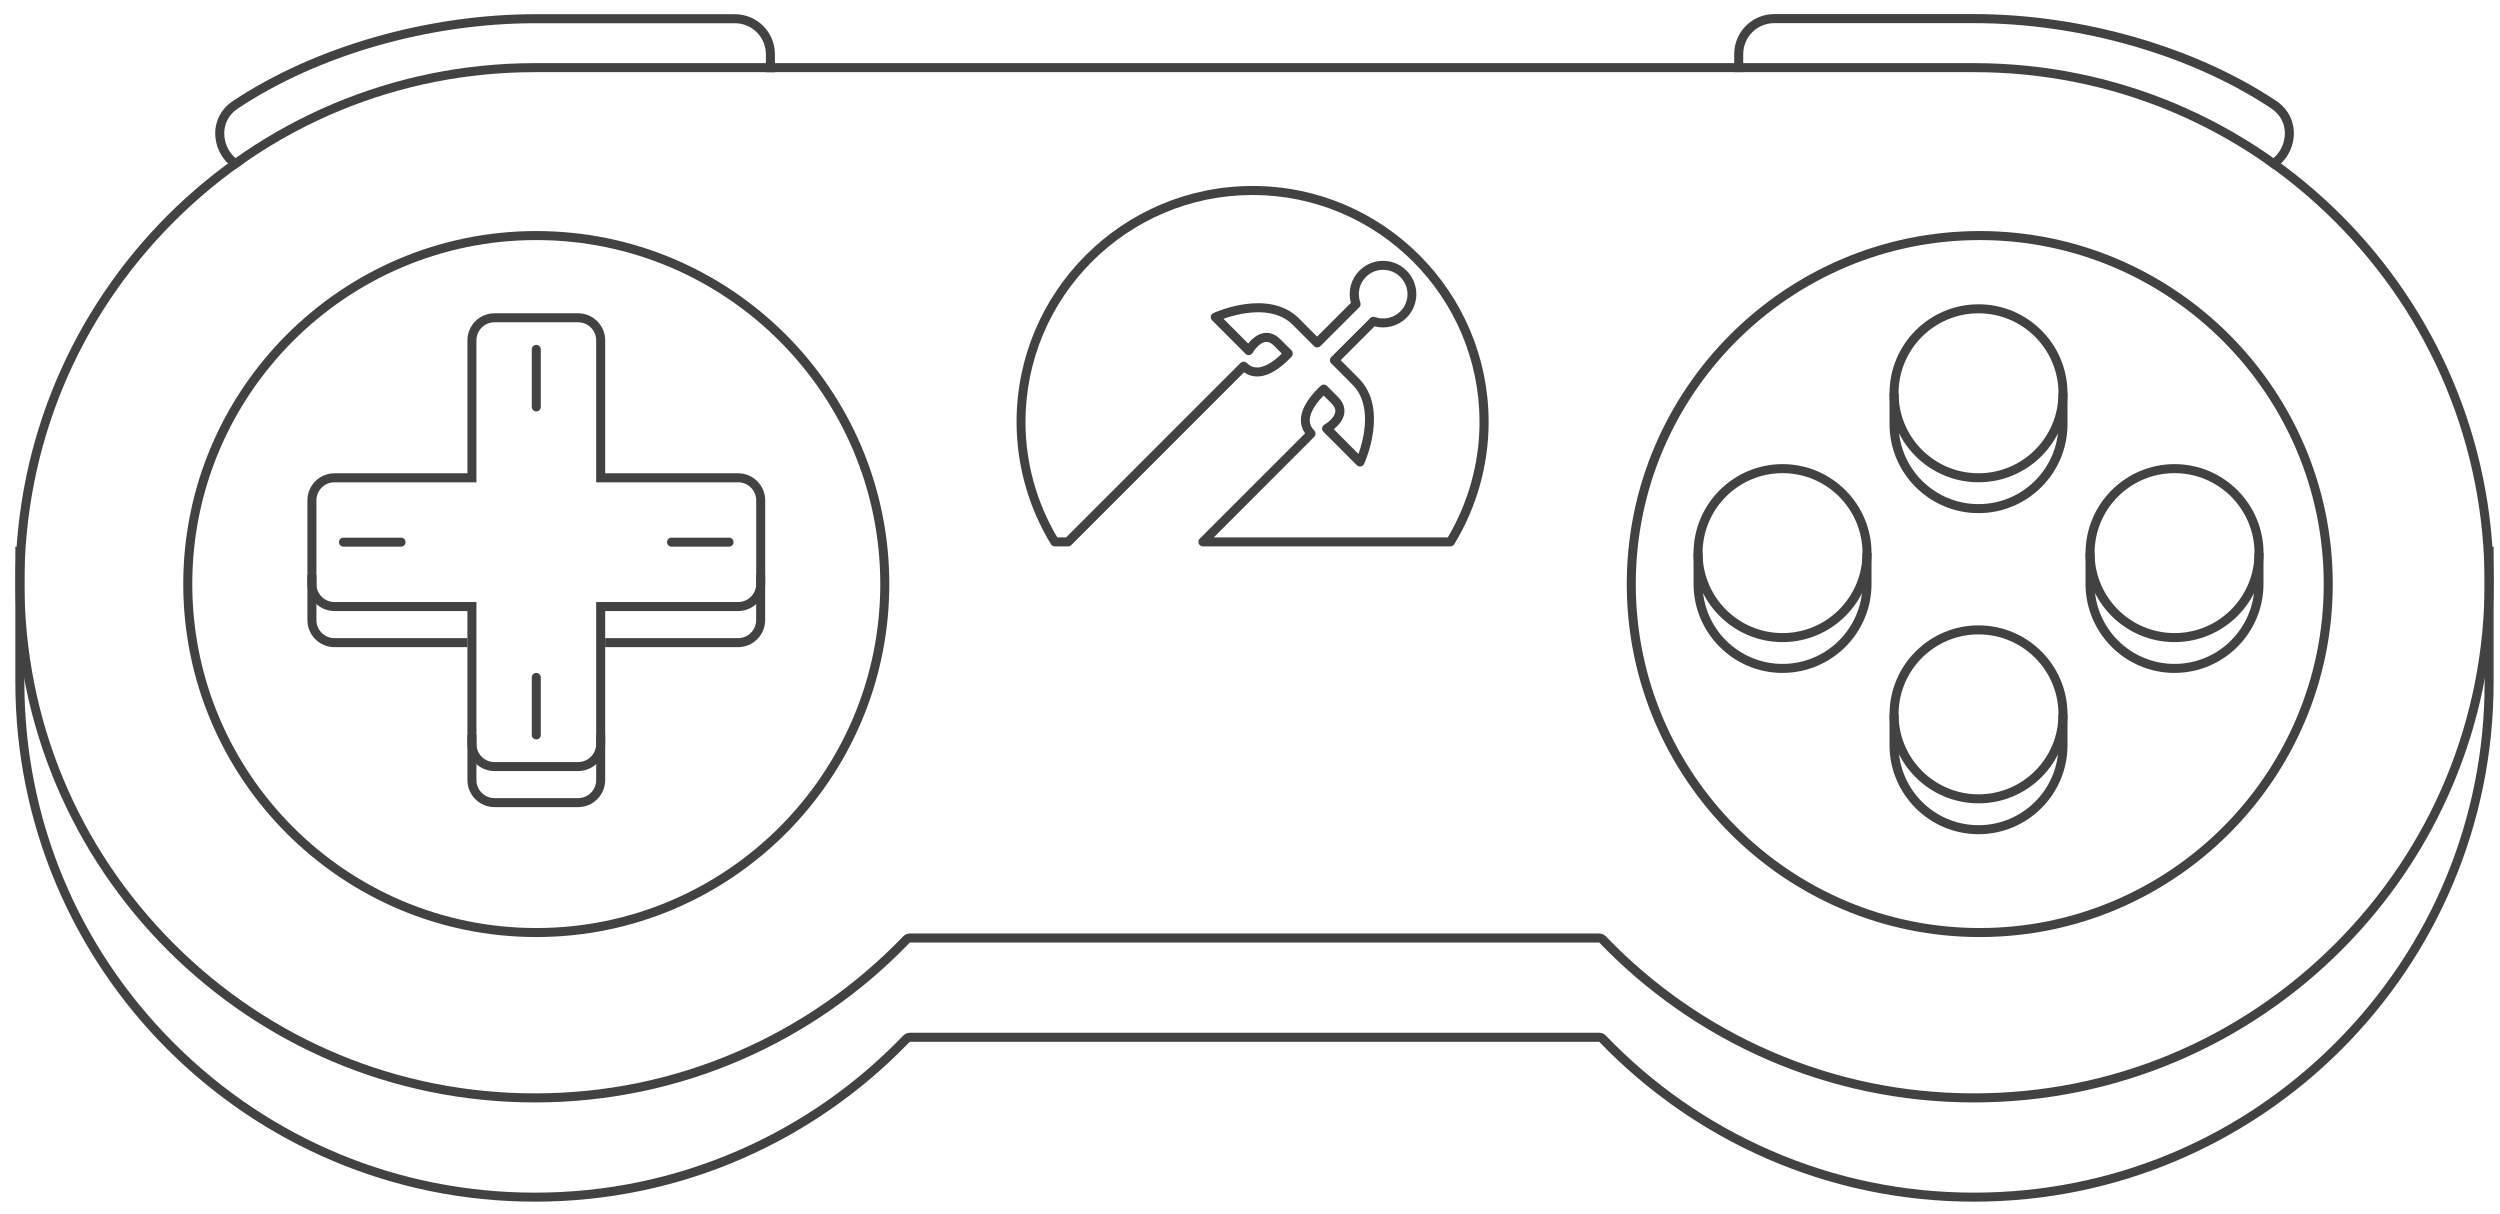 <?xml version="1.0" encoding="UTF-8" standalone="no"?>
<!-- Generator: Adobe Illustrator 22.1.0, SVG Export Plug-In . SVG Version: 6.00 Build 0)  -->

<svg
   version="1.1"
   id="Layer_5"
   x="0px"
   y="0px"
   width="554"
   height="269"
   viewBox="0 0 554 269"
   enable-background="new 0 0 600 350"
   xml:space="preserve"
   sodipodi:docname="solarus.svg"
   inkscape:version="1.2.2 (732a01da63, 2022-12-09)"
   xmlns:inkscape="http://www.inkscape.org/namespaces/inkscape"
   xmlns:sodipodi="http://sodipodi.sourceforge.net/DTD/sodipodi-0.dtd"
   xmlns="http://www.w3.org/2000/svg"
   xmlns:svg="http://www.w3.org/2000/svg"><defs
   id="defs51" /><sodipodi:namedview
   id="namedview49"
   pagecolor="#434242"
   bordercolor="#434242"
   borderopacity="1"
   inkscape:showpageshadow="0"
   inkscape:pageopacity="0"
   inkscape:pagecheckerboard="1"
   inkscape:deskcolor="#434242"
   showgrid="false"
   inkscape:zoom="2.0383333"
   inkscape:cx="300.4906"
   inkscape:cy="175.14309"
   inkscape:window-width="1920"
   inkscape:window-height="1009"
   inkscape:window-x="-8"
   inkscape:window-y="-8"
   inkscape:window-maximized="1"
   inkscape:current-layer="Layer_5" />
<path
   fill="#434242"
   d="m 437.44,15.99 c 30.22,0 58.64,11.77 80.01,33.14 21.37,21.37 33.14,49.79 33.14,80.01 0,30.22 -11.77,58.64 -33.14,80.01 -21.37,21.37 -49.79,33.14 -80.01,33.14 -15.68,0 -30.85,-3.15 -45.11,-9.37 -13.76,-6 -26.04,-14.56 -36.5,-25.45 -0.38,-0.39 -0.9,-0.61 -1.44,-0.61 H 278 201.61 c -0.54,0 -1.07,0.22 -1.44,0.61 -10.46,10.89 -22.74,19.45 -36.5,25.45 -14.26,6.21 -29.43,9.37 -45.11,9.37 -30.22,0 -58.64,-11.77 -80.01,-33.14 C 17.18,187.78 5.41,159.36 5.41,129.14 5.41,98.92 17.18,70.5 38.55,49.13 59.92,27.76 88.34,15.99 118.56,15.99 H 278 437.44 m 0,-2 H 278 118.56 c -63.6,0 -115.15,51.56 -115.15,115.15 0,63.59 51.55,115.16 115.15,115.16 32.65,0 62.1,-13.61 83.05,-35.43 H 278 354.39 c 20.96,21.82 50.4,35.43 83.05,35.43 63.6,0 115.15,-51.56 115.15,-115.15 0,-63.59 -51.55,-115.16 -115.15,-115.16 z"
   id="path2" />
<path
   fill="#434242"
   d="m 550.6,121.14 v 2 4.35 23.65 c 0,30.22 -11.77,58.64 -33.14,80.01 -21.37,21.37 -49.79,33.14 -80.01,33.14 -15.68,0 -30.85,-3.15 -45.11,-9.37 -13.76,-6 -26.04,-14.56 -36.5,-25.45 -0.38,-0.39 -0.9,-0.61 -1.44,-0.61 H 278 201.61 c -0.54,0 -1.07,0.22 -1.44,0.61 -10.46,10.89 -22.74,19.45 -36.5,25.45 -14.26,6.21 -29.43,9.37 -45.11,9.37 -30.22,0 -58.64,-11.77 -80.01,-33.14 C 17.18,209.78 5.4,181.37 5.4,151.14 v -23.65 -4.35 -2 h -2 c 0,9.56 0,19.62 0,30 0,63.6 51.56,115.15 115.15,115.15 32.65,0 62.1,-13.61 83.05,-35.43 h 76.4 76.39 c 20.96,21.82 50.4,35.43 83.05,35.43 63.6,0 115.15,-51.56 115.15,-115.15 0,-14.6 0,-24.06 0,-30 z"
   id="path4" />
<path
   fill="#434242"
   d="m 52.22,37.46 c 0.62,-0.45 1.23,-0.89 1.86,-1.32 C 51.87,35.32 50.55,33.45 50.01,31.67 49.3,29.32 49.64,26.09 52.74,24.03 70.5,12.21 95.11,5.15 118.58,5.15 h 44.28 c 3.78,0 6.86,3.08 6.86,6.86 v 4 h 2 v -4 c 0,-4.89 -3.96,-8.86 -8.86,-8.86 h -44.28 c -23.54,0 -48.72,7.08 -66.95,19.22 -5.9,3.9 -4.72,12.11 0.59,15.09 z"
   id="path6" />
<path
   fill="#434242"
   d="m 386.3,15.99 v -4 c 0,-3.78 3.08,-6.86 6.86,-6.86 h 44.28 c 23.47,0 48.08,7.06 65.84,18.88 3.09,2.06 3.44,5.3 2.73,7.64 -0.54,1.78 -1.86,3.65 -4.07,4.47 0.62,0.43 1.24,0.88 1.86,1.32 5.31,-2.97 6.48,-11.18 0.59,-15.1 C 486.16,10.2 460.99,3.12 437.44,3.12 h -44.28 c -4.89,0 -8.86,3.97 -8.86,8.86 v 4 h 2 z"
   id="path8" />
<path
   fill="#434242"
   d="m 321.4,121.08 h -54.84 c -0.4,0 -0.77,-0.24 -0.92,-0.62 -0.15,-0.37 -0.07,-0.8 0.22,-1.09 L 289.2,96.03 c -0.64,-0.9 -0.95,-1.91 -0.93,-3.01 0.07,-3.1 2.79,-6.05 4.41,-7.53 0.39,-0.36 1,-0.35 1.38,0.03 l 2.44,2.45 c 1.38,1.38 1.52,2.71 1.4,3.58 -0.22,1.59 -1.42,2.83 -2.34,3.56 l 5.48,5.49 c 1.11,-3.13 3.18,-10.86 -1.34,-15.37 l -0.56,-0.56 c -1.93,-1.93 -3.23,-3.23 -4.13,-4.14 -0.39,-0.39 -0.39,-1.02 0,-1.41 l 8.64,-8.63 c 0.27,-0.27 0.68,-0.36 1.04,-0.23 1.96,0.7 4.16,0.21 5.62,-1.25 1.03,-1.02 1.59,-2.38 1.59,-3.82 0,-1.44 -0.56,-2.79 -1.59,-3.81 -1.02,-1.02 -2.37,-1.59 -3.81,-1.59 0,0 0,0 0,0 -1.44,0 -2.79,0.56 -3.81,1.58 -1.49,1.49 -1.97,3.66 -1.24,5.67 0.13,0.36 0.04,0.77 -0.23,1.05 l -8.62,8.61 c -0.39,0.39 -1.02,0.39 -1.41,0 -0.76,-0.75 -1.8,-1.79 -3.25,-3.25 l -1.46,-1.47 c -4.51,-4.51 -12.24,-2.44 -15.36,-1.34 l 5.48,5.49 c 0.73,-0.92 1.96,-2.12 3.55,-2.34 0.88,-0.12 2.21,0.02 3.59,1.4 0.85,0.86 1.67,1.69 2.44,2.44 0.38,0.38 0.4,0.99 0.04,1.39 -1.18,1.3 -4.28,4.33 -7.51,4.41 -1.13,0.02 -2.13,-0.28 -3.03,-0.93 l -13.39,13.39 c -8.74,8.74 -19.02,19.03 -24.89,24.9 -0.19,0.19 -0.44,0.29 -0.71,0.29 h -2.95 c -0.35,0 -0.67,-0.18 -0.85,-0.48 -4.98,-8.2 -7.62,-17.57 -7.62,-27.09 0,-28.84 23.47,-52.3 52.31,-52.3 28.84,0 52.3,23.46 52.3,52.3 0,9.51 -2.63,18.88 -7.61,27.09 -0.19,0.29 -0.52,0.48 -0.87,0.48 z m -52.42,-2 h 51.85 c 4.6,-7.78 7.03,-16.6 7.03,-25.57 0,-27.74 -22.56,-50.3 -50.3,-50.3 -27.74,0 -50.31,22.57 -50.31,50.3 0,8.97 2.43,17.8 7.04,25.57 h 1.96 c 5.91,-5.91 16,-16.01 24.6,-24.6 l 14.04,-14.04 c 0.39,-0.39 1.02,-0.39 1.41,0 0.69,0.69 1.43,1.01 2.34,0.99 2.04,-0.05 4.23,-1.9 5.42,-3.07 -0.56,-0.56 -1.15,-1.16 -1.75,-1.76 -0.65,-0.64 -1.26,-0.92 -1.9,-0.83 -1.29,0.18 -2.5,1.84 -2.82,2.41 -0.15,0.27 -0.43,0.46 -0.74,0.5 -0.32,0.04 -0.62,-0.06 -0.84,-0.28 l -7.41,-7.42 c -0.23,-0.23 -0.33,-0.56 -0.28,-0.88 0.06,-0.32 0.27,-0.6 0.57,-0.73 0.5,-0.23 12.28,-5.49 18.98,1.21 l 1.46,1.47 c 1.05,1.05 1.88,1.88 2.54,2.55 l 7.48,-7.48 c -0.69,-2.57 0.01,-5.26 1.9,-7.15 1.39,-1.4 3.25,-2.17 5.22,-2.17 0,0 0,0 0,0 1.97,0 3.83,0.77 5.22,2.17 1.4,1.39 2.17,3.25 2.17,5.22 0,1.98 -0.77,3.84 -2.18,5.23 -1.84,1.85 -4.57,2.56 -7.08,1.9 l -7.5,7.5 c 0.84,0.84 1.95,1.96 3.42,3.43 l 0.56,0.56 c 6.71,6.71 1.43,18.49 1.21,18.99 -0.14,0.3 -0.41,0.51 -0.73,0.57 -0.32,0.06 -0.65,-0.05 -0.88,-0.28 l -7.41,-7.42 c -0.22,-0.22 -0.33,-0.53 -0.28,-0.84 0.04,-0.31 0.23,-0.58 0.5,-0.73 0.61,-0.35 2.24,-1.53 2.41,-2.82 0.08,-0.62 -0.19,-1.24 -0.84,-1.89 l -1.75,-1.75 c -1.17,1.2 -3.03,3.41 -3.07,5.43 -0.02,0.88 0.31,1.64 0.99,2.32 0.19,0.19 0.29,0.44 0.29,0.71 0,0.27 -0.11,0.52 -0.29,0.71 z"
   id="path10" />
<path
   fill="#434242"
   d="m 128.11,71.42 c 2.21,0 4,1.79 4,4 v 31.46 h 31.46 c 2.21,0 4,1.79 4,4 v 18.53 c 0,2.21 -1.79,4 -4,4 h -31.46 v 31.46 c 0,2.21 -1.79,4 -4,4 h -18.53 c -2.21,0 -4,-1.79 -4,-4 V 133.41 H 74.12 c -2.21,0 -4,-1.79 -4,-4 v -18.53 c 0,-2.21 1.79,-4 4,-4 h 31.46 V 75.42 c 0,-2.21 1.79,-4 4,-4 h 18.53 m 0,-2 h -18.53 c -3.31,0 -6,2.69 -6,6 v 29.46 H 74.12 c -3.31,0 -6,2.69 -6,6 v 18.53 c 0,3.31 2.69,6 6,6 h 29.46 v 29.46 c 0,3.31 2.69,6 6,6 h 18.53 c 3.31,0 6,-2.69 6,-6 v -29.46 h 29.46 c 3.31,0 6,-2.69 6,-6 v -18.53 c 0,-3.31 -2.69,-6 -6,-6 H 134.11 V 75.42 c 0,-3.3 -2.7,-6 -6,-6 z"
   id="path12" />
<path
   fill="#434242"
   d="M 103.58,141.41 H 74.12 c -2.21,0 -4,-1.79 -4,-4 v -10 h -2 v 10 c 0,3.31 2.69,6 6,6 h 29.46 z"
   id="path14" />
<path
   fill="#434242"
   d="m 132.11,162.86 v 10 c 0,2.21 -1.79,4 -4,4 h -18.53 c -2.21,0 -4,-1.79 -4,-4 v -10 h -2 v 10 c 0,3.31 2.69,6 6,6 h 18.53 c 3.31,0 6,-2.69 6,-6 v -10 z"
   id="path16" />
<path
   fill="#434242"
   d="m 167.56,127.41 v 10 c 0,2.21 -1.79,4 -4,4 H 134.1 v 2 h 29.46 c 3.31,0 6,-2.69 6,-6 v -10 z"
   id="path18" />
<path
   fill="#434242"
   d="m 118.84,91.17 c -0.55,0 -1,-0.45 -1,-1 V 77.42 c 0,-0.55 0.45,-1 1,-1 0.55,0 1,0.45 1,1 v 12.75 c 0,0.56 -0.44,1 -1,1 z"
   id="path20" />
<path
   fill="#434242"
   d="m 118.84,163.86 c -0.55,0 -1,-0.45 -1,-1 v -12.75 c 0,-0.55 0.45,-1 1,-1 0.55,0 1,0.45 1,1 v 12.75 c 0,0.55 -0.44,1 -1,1 z"
   id="path22" />
<path
   fill="#434242"
   d="M 88.87,121.14 H 76.12 c -0.55,0 -1,-0.45 -1,-1 0,-0.55 0.45,-1 1,-1 h 12.75 c 0.55,0 1,0.45 1,1 0,0.55 -0.44,1 -1,1 z"
   id="path24" />
<path
   fill="#434242"
   d="m 161.56,121.14 h -12.75 c -0.55,0 -1,-0.45 -1,-1 0,-0.55 0.45,-1 1,-1 h 12.75 c 0.55,0 1,0.45 1,1 0,0.55 -0.45,1 -1,1 z"
   id="path26" />
<path
   fill="#434242"
   d="m 395.01,104.85 c 9.78,0 17.72,7.93 17.72,17.72 0,9.78 -7.93,17.72 -17.72,17.72 -9.79,0 -17.72,-7.93 -17.72,-17.72 0.01,-9.79 7.94,-17.72 17.72,-17.72 m 0,-2 c -10.87,0 -19.72,8.84 -19.72,19.72 0,10.88 8.84,19.72 19.72,19.72 10.88,0 19.72,-8.84 19.72,-19.72 0,-10.88 -8.85,-19.72 -19.72,-19.72 z"
   id="path28" />
<path
   fill="#434242"
   d="m 412.73,129.4 c 0,9.78 -7.93,17.72 -17.72,17.72 v 0 c -9.78,0 -17.72,-7.93 -17.72,-17.72 v -6.84 h -2 v 6.84 c 0,10.87 8.84,19.72 19.72,19.72 10.88,0 19.72,-8.84 19.72,-19.72 v -6.84 h -2 z"
   id="path30" />
<path
   fill="#434242"
   d="m 481.88,104.85 c 9.78,0 17.72,7.93 17.72,17.72 0,9.78 -7.93,17.72 -17.72,17.72 -9.79,0 -17.72,-7.93 -17.72,-17.72 0,-9.79 7.93,-17.72 17.72,-17.72 m 0,-2 c -10.87,0 -19.72,8.84 -19.72,19.72 0,10.88 8.84,19.72 19.72,19.72 10.88,0 19.72,-8.84 19.72,-19.72 0,-10.88 -8.85,-19.72 -19.72,-19.72 z"
   id="path32" />
<path
   fill="#434242"
   d="m 499.59,129.4 c 0,9.78 -7.93,17.72 -17.72,17.72 v 0 c -9.78,0 -17.72,-7.93 -17.72,-17.72 v -6.84 h -2 v 6.84 c 0,10.87 8.84,19.72 19.72,19.72 10.87,0 19.72,-8.84 19.72,-19.72 v -6.84 h -2 z"
   id="path34" />
<path
   fill="#434242"
   d="m 438.44,69.43 c 9.78,0 17.72,7.93 17.72,17.72 0,9.79 -7.93,17.72 -17.72,17.72 -9.79,0 -17.72,-7.93 -17.72,-17.72 0,-9.79 7.94,-17.72 17.72,-17.72 m 0,-2 c -10.87,0 -19.72,8.84 -19.72,19.72 0,10.88 8.84,19.72 19.72,19.72 10.88,0 19.72,-8.84 19.72,-19.72 0,-10.88 -8.85,-19.72 -19.72,-19.72 z"
   id="path36" />
<path
   fill="#434242"
   d="m 456.16,93.99 c 0,9.78 -7.93,17.72 -17.72,17.72 v 0 c -9.78,0 -17.72,-7.93 -17.72,-17.72 v -6.84 h -2 v 6.84 c 0,10.87 8.84,19.72 19.72,19.72 10.88,0 19.72,-8.84 19.72,-19.72 v -6.84 h -2 z"
   id="path38" />
<path
   fill="#434242"
   d="m 438.44,140.58 c 9.78,0 17.72,7.93 17.72,17.72 0,9.78 -7.93,17.72 -17.72,17.72 -9.79,0 -17.72,-7.93 -17.72,-17.72 0.01,-9.79 7.94,-17.72 17.72,-17.72 m 0,-2 c -10.87,0 -19.72,8.84 -19.72,19.72 0,10.88 8.84,19.72 19.72,19.72 10.88,0 19.72,-8.84 19.72,-19.72 0,-10.88 -8.85,-19.72 -19.72,-19.72 z"
   id="path40" />
<path
   fill="#434242"
   d="m 456.16,165.14 c 0,9.78 -7.93,17.72 -17.72,17.72 v 0 c -9.78,0 -17.72,-7.93 -17.72,-17.72 v -6.84 h -2 v 6.84 c 0,10.87 8.84,19.72 19.72,19.72 10.88,0 19.72,-8.84 19.72,-19.72 v -6.84 h -2 z"
   id="path42" />
<path
   fill="#434242"
   d="m 438.71,207.65 c -43.13,0 -78.22,-35.09 -78.22,-78.22 0,-43.13 35.09,-78.23 78.22,-78.23 43.13,0 78.23,35.09 78.23,78.23 0,43.13 -35.1,78.22 -78.23,78.22 z m 0,-154.45 c -42.03,0 -76.22,34.19 -76.22,76.23 0,42.03 34.19,76.22 76.22,76.22 42.03,0 76.23,-34.19 76.23,-76.22 0,-42.03 -34.2,-76.23 -76.23,-76.23 z"
   id="path44" />
<path
   fill="#434242"
   d="m 118.84,207.65 c -43.13,0 -78.23,-35.09 -78.23,-78.22 0,-43.13 35.09,-78.23 78.23,-78.23 43.14,0 78.23,35.09 78.23,78.23 0,43.13 -35.09,78.22 -78.23,78.22 z m 0,-154.45 c -42.03,0 -76.23,34.19 -76.23,76.23 0,42.03 34.19,76.22 76.23,76.22 42.04,0 76.23,-34.19 76.23,-76.22 0,-42.03 -34.2,-76.23 -76.23,-76.23 z"
   id="path46" />
</svg>
